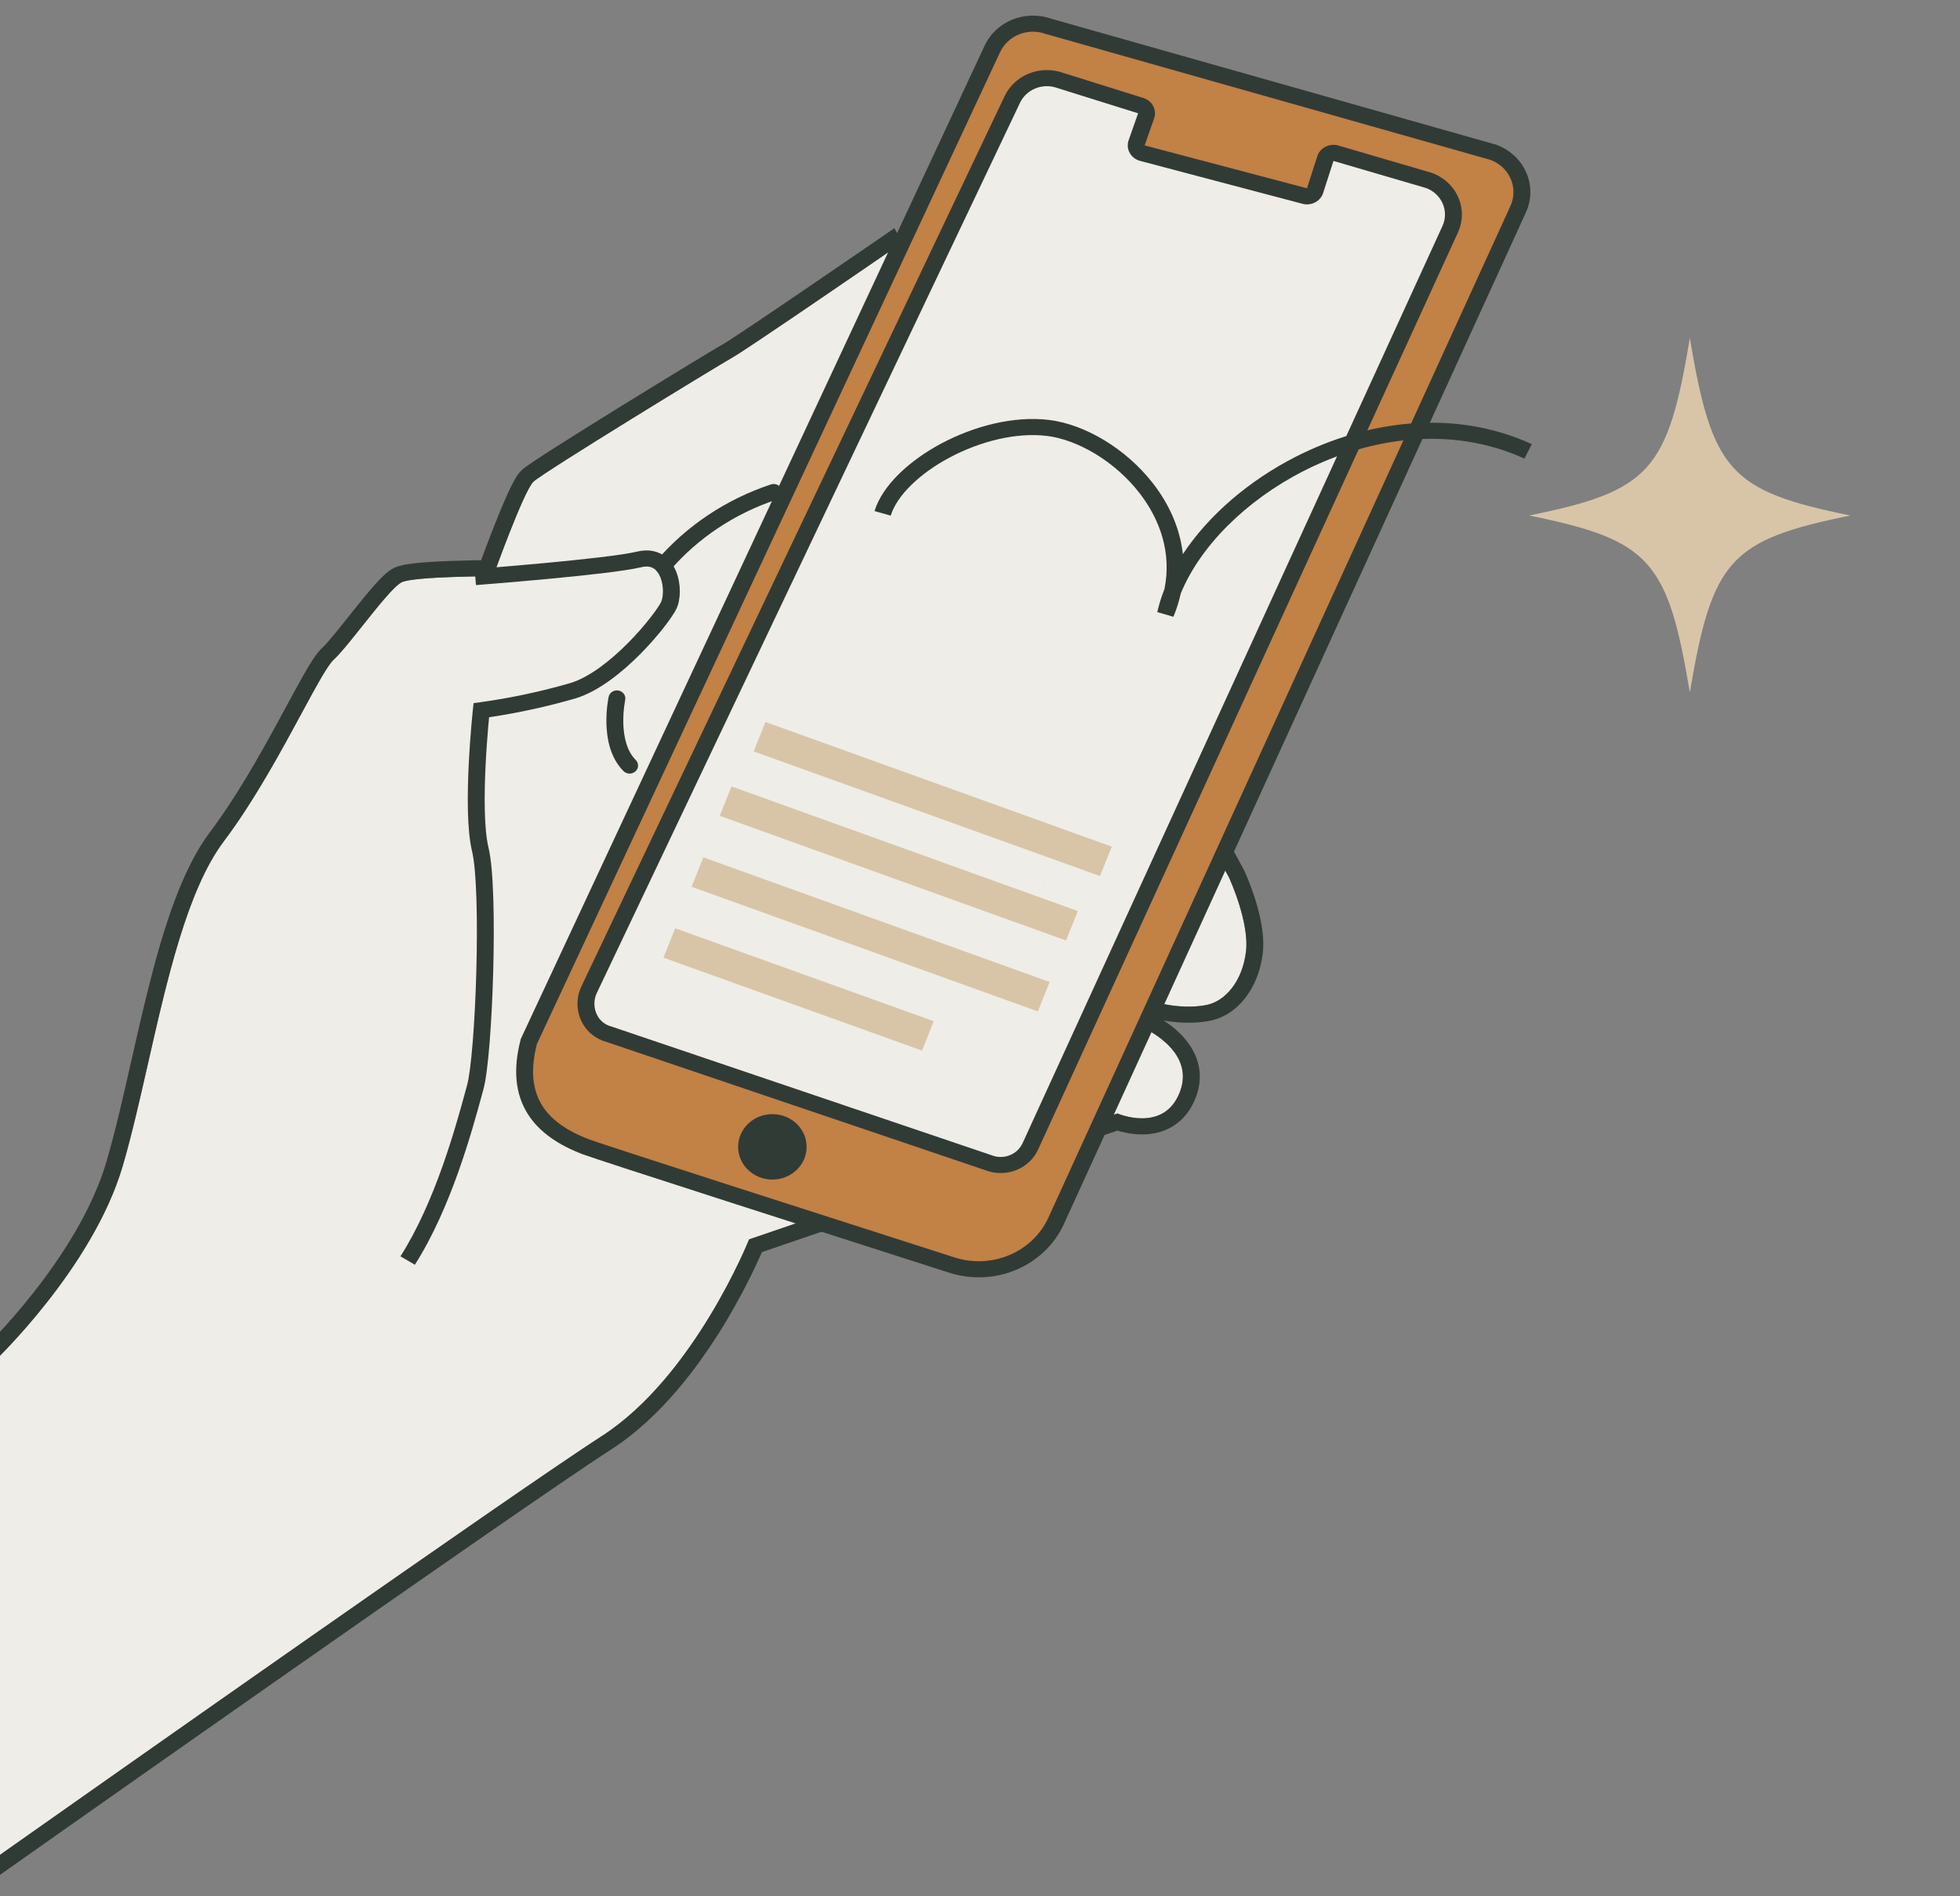 <svg width="216" height="209" viewBox="0 0 216 209" fill="none" xmlns="http://www.w3.org/2000/svg">
<rect x="0" y="0" width="216" height="209" fill="#808080" stroke="none"/>
<g clip-path="url(#clip0_774_8643)">
<path d="M-0.696 150.133C-0.696 150.133 10.24 139.787 13.535 128.495C16.831 117.204 18.944 100.327 24.672 92.73C30.4 85.133 35.155 74.178 36.798 72.696C38.442 71.213 42.878 64.826 44.287 64.177C45.696 63.528 54.35 63.52 54.35 63.52C54.35 63.52 57.705 54.136 58.786 53.102C59.868 52.068 79.047 40.352 80.75 39.39C82.452 38.429 97.907 27.794 97.907 27.794L135.435 96.713C135.435 96.713 137.708 101.601 137.313 104.895C136.919 108.189 135.016 110.392 132.919 110.793C130.033 111.345 127.049 110.392 127.049 110.392L125.791 113.197C125.791 113.197 131.787 115.705 130.043 120.337C128.298 124.969 123.149 122.742 123.149 122.742L82.553 136.621C82.553 136.621 76.531 151.727 66.326 158.299C56.12 164.87 -0.696 204.955 -0.696 204.955V185.193V150.133Z" fill="#EFEDE7"/>
<path fill-rule="evenodd" clip-rule="evenodd" d="M-2.008 148.872L-2.004 148.868L-1.985 148.85C-1.967 148.833 -1.939 148.806 -1.901 148.769C-1.826 148.696 -1.713 148.586 -1.567 148.439C-1.274 148.147 -0.847 147.713 -0.323 147.155C0.725 146.038 2.16 144.432 3.694 142.482C6.785 138.555 10.184 133.353 11.741 128.019C12.721 124.664 13.577 120.885 14.468 116.951C15.073 114.282 15.694 111.541 16.381 108.813C18.03 102.259 20.055 95.812 23.16 91.693C25.937 88.01 28.504 83.474 30.614 79.601C30.948 78.987 31.273 78.387 31.585 77.809C32.245 76.589 32.85 75.47 33.377 74.54C33.766 73.851 34.131 73.234 34.46 72.731C34.764 72.266 35.125 71.761 35.519 71.406C35.811 71.141 36.314 70.571 36.996 69.738C37.44 69.195 37.917 68.595 38.413 67.971C38.655 67.667 38.901 67.358 39.15 67.047C39.896 66.115 40.661 65.174 41.338 64.419C41.676 64.042 42.014 63.688 42.332 63.393C42.613 63.134 43.015 62.791 43.477 62.578C43.903 62.382 44.413 62.279 44.801 62.214C45.24 62.14 45.747 62.081 46.276 62.033C47.338 61.936 48.593 61.873 49.777 61.831C50.967 61.788 52.108 61.767 52.95 61.756C52.974 61.755 52.998 61.755 53.021 61.755C53.057 61.657 53.095 61.554 53.135 61.447C53.469 60.544 53.926 59.327 54.419 58.075C54.91 56.827 55.444 55.525 55.929 54.459C56.17 53.928 56.41 53.432 56.636 53.023C56.825 52.677 57.109 52.191 57.468 51.848C57.645 51.679 57.889 51.5 58.077 51.366C58.3 51.207 58.58 51.016 58.903 50.8C59.551 50.368 60.408 49.814 61.401 49.182C63.388 47.916 65.948 46.32 68.522 44.729C73.65 41.56 78.909 38.366 79.8 37.863C80.561 37.433 84.75 34.605 88.884 31.787C90.92 30.399 92.904 29.041 94.378 28.029C95.116 27.524 95.726 27.105 96.151 26.813L96.817 26.355C96.817 26.355 96.818 26.355 97.907 27.794C97.907 27.794 97.327 28.193 96.38 28.843C92.437 31.551 82.122 38.615 80.749 39.39C79.047 40.352 59.868 52.068 58.786 53.102C57.704 54.136 54.35 63.52 54.35 63.52C54.35 63.52 45.696 63.528 44.287 64.177C43.468 64.554 41.628 66.868 39.907 69.031C38.666 70.592 37.487 72.074 36.798 72.695C36.109 73.317 34.875 75.6 33.252 78.603C31 82.767 28 88.315 24.672 92.73C20.662 98.049 18.423 107.917 16.31 117.232C15.405 121.222 14.523 125.11 13.535 128.495C10.239 139.787 -0.697 150.133 -0.697 150.133V204.955L0.411 206.382L-2.559 208.477V149.393L-2.008 148.872ZM1.166 203.642C-0.032 204.486 -0.697 204.955 -0.697 204.955C0.411 206.382 0.411 206.382 0.411 206.382L0.414 206.38L1.051 205.931C1.47 205.636 2.085 205.202 2.871 204.647C4.445 203.539 6.704 201.948 9.446 200.017C14.931 196.157 22.351 190.942 30.09 185.522C45.589 174.666 62.304 163.03 67.367 159.77C72.825 156.256 77.053 150.555 79.879 145.883C81.306 143.524 82.404 141.377 83.147 139.819C83.502 139.075 83.776 138.463 83.967 138.024L123.141 124.63C123.245 124.662 123.357 124.694 123.478 124.727C124.096 124.892 124.981 125.066 125.97 125.052C126.964 125.037 128.135 124.83 129.23 124.164C130.348 123.485 131.237 122.418 131.795 120.937C133.008 117.717 131.438 115.235 129.879 113.767C129.326 113.246 128.748 112.821 128.238 112.492C128.357 112.513 128.48 112.533 128.607 112.553C129.83 112.74 131.541 112.867 133.285 112.534C136.468 111.926 138.717 108.827 139.163 105.096C139.406 103.067 138.835 100.726 138.304 99.054C138.028 98.185 137.74 97.427 137.52 96.887C137.41 96.616 137.317 96.398 137.25 96.245C137.216 96.168 137.189 96.108 137.17 96.066L137.147 96.015L137.138 95.996L137.138 95.994C137.138 95.994 137.137 95.993 135.435 96.713L137.137 95.993L137.114 95.943L98.566 25.151L96.817 26.355L97.907 27.794L135.435 96.713C135.435 96.713 137.707 101.601 137.313 104.895C136.919 108.188 135.015 110.392 132.919 110.793C130.033 111.345 127.049 110.392 127.049 110.392L125.791 113.197C125.791 113.197 131.787 115.705 130.042 120.337C128.298 124.969 123.149 122.741 123.149 122.741L82.552 136.621C82.552 136.621 76.531 151.727 66.325 158.299C57.223 164.159 11.045 196.678 1.166 203.642Z" fill="#313B36"/>
<path fill-rule="evenodd" clip-rule="evenodd" d="M73.003 61.142C72.228 60.678 71.275 60.549 70.199 60.808C68.547 61.204 64.12 61.684 60.01 62.067C57.976 62.257 56.05 62.421 54.631 62.538C53.922 62.596 53.34 62.642 52.936 62.674C52.734 62.69 52.576 62.702 52.469 62.71L52.306 62.723C52.306 62.723 52.306 62.723 52.38 63.608C52.453 64.493 52.453 64.493 52.453 64.493L52.619 64.48C52.727 64.472 52.886 64.46 53.089 64.444C53.495 64.412 54.079 64.365 54.791 64.307C56.214 64.19 58.148 64.025 60.192 63.834C64.237 63.457 68.834 62.967 70.653 62.53C71.314 62.371 71.731 62.477 72.013 62.645C72.319 62.829 72.585 63.161 72.776 63.636C72.967 64.109 73.059 64.663 73.058 65.188C73.057 65.725 72.959 66.149 72.845 66.381C72.526 67.03 71.139 68.93 69.212 70.874C67.285 72.817 64.988 74.628 62.908 75.279C59.636 76.23 56.293 76.942 52.908 77.411L52.19 77.51L52.116 78.198L53.042 78.289C52.116 78.198 52.116 78.198 52.116 78.198L52.112 78.231L52.102 78.326C52.094 78.408 52.082 78.529 52.066 78.685C52.036 78.995 51.993 79.443 51.946 79.994C51.851 81.095 51.736 82.611 51.655 84.268C51.494 87.538 51.456 91.501 52.026 93.859C52.271 94.873 52.431 96.761 52.505 99.151C52.579 101.516 52.568 104.301 52.493 107.063C52.418 109.824 52.279 112.554 52.099 114.809C51.917 117.093 51.697 118.814 51.479 119.607C51.421 119.818 51.358 120.048 51.291 120.294C50.219 124.224 47.97 132.472 44.129 138.492L45.72 139.415C49.712 133.158 52.023 124.67 53.087 120.763C53.157 120.508 53.221 120.272 53.28 120.058C53.548 119.084 53.775 117.205 53.956 114.944C54.138 112.654 54.279 109.894 54.354 107.109C54.43 104.324 54.442 101.505 54.367 99.099C54.292 96.717 54.132 94.666 53.84 93.46C53.337 91.378 53.353 87.657 53.515 84.351C53.595 82.72 53.709 81.226 53.802 80.139C53.839 79.712 53.872 79.348 53.9 79.064C57.134 78.584 60.329 77.885 63.461 76.975L63.469 76.972L63.478 76.969C66.025 76.176 68.593 74.082 70.565 72.094C72.54 70.102 74.087 68.039 74.532 67.134C74.799 66.589 74.919 65.884 74.92 65.191C74.921 64.486 74.801 63.709 74.514 62.999C74.229 62.292 73.754 61.592 73.003 61.142Z" fill="#313B36"/>
<path fill-rule="evenodd" clip-rule="evenodd" d="M68.174 76.121C67.67 76.023 67.178 76.332 67.074 76.812L67.986 76.991C67.074 76.812 67.074 76.812 67.074 76.812L67.073 76.815L67.072 76.82L67.069 76.834C67.067 76.846 67.064 76.863 67.059 76.884C67.051 76.926 67.04 76.987 67.026 77.063C67 77.215 66.966 77.431 66.933 77.698C66.868 78.229 66.808 78.966 66.831 79.79C66.874 81.391 67.234 83.525 68.713 85.001C69.069 85.356 69.658 85.368 70.03 85.03C70.401 84.691 70.415 84.129 70.059 83.774C69.074 82.791 68.733 81.226 68.692 79.744C68.673 79.025 68.725 78.375 68.783 77.904C68.811 77.669 68.841 77.481 68.863 77.353C68.874 77.29 68.884 77.241 68.89 77.21L68.897 77.176L68.898 77.17C68.898 77.17 68.898 77.17 68.898 77.17C69.001 76.69 68.677 76.22 68.174 76.121ZM68.898 77.17C68.898 77.17 68.898 77.17 68.898 77.17V77.17Z" fill="#313B36"/>
<path fill-rule="evenodd" clip-rule="evenodd" d="M86.14 53.948C85.971 53.485 85.441 53.24 84.955 53.401C80.024 55.038 75.664 57.946 72.356 61.804C72.03 62.183 72.089 62.743 72.487 63.053C72.885 63.364 73.471 63.307 73.797 62.928C76.888 59.324 80.962 56.607 85.567 55.078C86.053 54.917 86.309 54.411 86.14 53.948Z" fill="#313B36"/>
<path d="M167.3 23.08L116.389 134.579C114.462 138.801 109.485 140.922 104.908 139.455C91.539 135.17 66.113 127.009 64.572 126.42C59.608 124.522 56.606 121.211 58.283 114.8L109.346 5.424C109.847 4.325 110.766 3.452 111.915 2.983C113.064 2.513 114.356 2.483 115.528 2.897L164.544 16.78C165.168 17.004 165.738 17.348 166.219 17.792C166.7 18.235 167.081 18.768 167.339 19.358C167.598 19.948 167.727 20.583 167.72 21.223C167.714 21.863 167.571 22.495 167.3 23.08Z" fill="#C28145"/>
<path fill-rule="evenodd" clip-rule="evenodd" d="M115.822 2.054C114.435 1.572 112.907 1.612 111.549 2.167C110.182 2.725 109.09 3.763 108.494 5.066C108.494 5.067 108.493 5.068 108.493 5.069L57.4 114.51L57.38 114.585C56.5 117.95 56.818 120.635 58.137 122.755C59.444 124.855 61.645 126.257 64.227 127.244C65.8 127.845 91.273 136.021 104.612 140.296C109.649 141.911 115.124 139.575 117.243 134.933L168.152 23.438C168.153 23.438 168.153 23.437 168.153 23.436C168.474 22.742 168.644 21.991 168.652 21.232C168.66 20.472 168.506 19.718 168.199 19.016C167.892 18.315 167.439 17.681 166.867 17.153C166.295 16.626 165.616 16.216 164.872 15.949L164.841 15.938L115.822 2.054ZM112.282 3.799C113.212 3.419 114.257 3.394 115.205 3.73L115.234 3.74L164.246 17.622C164.739 17.803 165.191 18.078 165.573 18.43C165.962 18.789 166.271 19.221 166.481 19.7C166.69 20.179 166.796 20.694 166.79 21.214C166.785 21.734 166.668 22.247 166.449 22.722L166.447 22.726L115.536 134.225C113.8 138.026 109.322 139.933 105.205 138.613C91.807 134.319 66.427 126.172 64.919 125.596C62.537 124.685 60.755 123.482 59.739 121.849C58.743 120.25 58.396 118.096 59.167 115.089L110.2 5.778C110.607 4.886 111.353 4.179 112.282 3.799Z" fill="#313B36"/>
<path d="M159.814 25.279L113.551 126.36C113.205 127.121 112.585 127.736 111.805 128.092C111.026 128.447 110.139 128.52 109.308 128.296L67.092 113.998C66.665 113.882 66.266 113.686 65.917 113.422C65.568 113.157 65.277 112.829 65.061 112.456C64.77 111.952 64.604 111.39 64.577 110.814C64.55 110.238 64.661 109.664 64.903 109.136L111.535 11.022C111.963 10.082 112.748 9.334 113.729 8.932C114.711 8.531 115.814 8.504 116.815 8.859L125.712 11.643C126.203 11.797 126.468 12.301 126.305 12.768L125.263 15.744C125.094 16.227 125.384 16.745 125.897 16.881L143.787 21.609C144.273 21.738 144.778 21.474 144.926 21.015L146.064 17.48C146.215 17.011 146.735 16.748 147.227 16.892L157.461 19.887C157.994 20.078 158.481 20.373 158.891 20.752C159.302 21.132 159.628 21.588 159.848 22.093C160.069 22.598 160.179 23.141 160.174 23.689C160.168 24.237 160.046 24.778 159.814 25.279Z" fill="#EFEDE7"/>
<path fill-rule="evenodd" clip-rule="evenodd" d="M117.121 8.021C115.901 7.593 114.557 7.627 113.361 8.117C112.163 8.608 111.206 9.518 110.684 10.661L64.05 108.781C63.751 109.433 63.613 110.143 63.647 110.854C63.68 111.566 63.885 112.26 64.245 112.884L64.246 112.886C64.521 113.361 64.892 113.779 65.337 114.116C65.773 114.448 66.272 114.695 66.807 114.844L109.025 129.142L109.054 129.15C110.103 129.433 111.223 129.341 112.207 128.893C113.19 128.444 113.969 127.671 114.404 126.716M114.405 126.714L160.666 25.637C160.666 25.636 160.667 25.636 160.667 25.635C160.948 25.025 161.097 24.366 161.104 23.698C161.111 23.031 160.976 22.368 160.707 21.752C160.438 21.136 160.041 20.578 159.539 20.115C159.037 19.651 158.441 19.29 157.788 19.056L157.761 19.046L147.5 16.043C146.517 15.755 145.475 16.282 145.173 17.219L144.035 20.754L126.146 16.026L127.188 13.049C127.515 12.116 126.983 11.107 126.002 10.8L117.121 8.021M114.096 9.748C114.858 9.436 115.714 9.416 116.49 9.691L116.507 9.698L125.422 12.487L124.379 15.463C124.042 16.428 124.621 17.465 125.648 17.737L143.538 22.465C144.51 22.722 145.519 22.194 145.815 21.275L146.953 17.741L157.157 20.727C157.561 20.875 157.93 21.101 158.243 21.39C158.563 21.685 158.816 22.04 158.988 22.434C159.16 22.828 159.247 23.253 159.242 23.68C159.238 24.108 159.142 24.531 158.962 24.921L158.961 24.924L112.696 126.007C112.439 126.573 111.979 127.028 111.403 127.291C110.836 127.549 110.193 127.605 109.588 127.449L67.376 113.152L67.347 113.144C67.038 113.061 66.749 112.919 66.496 112.727C66.244 112.536 66.033 112.298 65.876 112.028C65.654 111.643 65.528 111.214 65.507 110.774C65.486 110.335 65.571 109.898 65.754 109.497C65.754 109.495 65.755 109.494 65.756 109.492L112.385 11.382L112.388 11.376C112.723 10.641 113.335 10.06 114.096 9.748Z" fill="#313B36"/>
<path d="M88.892 126.42C88.892 128.412 87.203 130.026 85.118 130.026C83.034 130.026 81.345 128.412 81.345 126.42C81.345 124.428 83.034 122.814 85.118 122.814C87.203 122.814 88.892 124.428 88.892 126.42Z" fill="#313B36"/>
<path d="M74.406 102.327L102.907 112.571L101.61 115.809L73.109 105.565L74.406 102.327Z" fill="#D8C5A8"/>
<path d="M80.615 86.687L118.78 100.428L117.482 103.673L79.318 89.932L80.615 86.687Z" fill="#D8C5A8"/>
<path d="M84.357 79.585L122.522 93.327L121.225 96.572L83.06 82.831L84.357 79.585Z" fill="#D8C5A8"/>
<path d="M77.511 94.507L115.675 108.248L114.378 111.493L76.213 97.752L77.511 94.507Z" fill="#D8C5A8"/>
<path fill-rule="evenodd" clip-rule="evenodd" d="M128.322 64.947C127.99 65.785 127.727 66.63 127.538 67.476L129.314 67.989C129.67 67.131 129.935 66.281 130.118 65.443C132.223 60.261 137.273 55.178 143.679 51.912C151.052 48.154 160.017 46.907 168 50.554L168.804 48.953C160.144 44.996 150.54 46.401 142.801 50.346C137.606 52.994 133.158 56.835 130.355 61.088C130.04 58.186 128.805 55.532 127.084 53.309C124.094 49.445 119.559 46.774 115.614 46.292C111.712 45.816 107.348 46.973 103.783 48.864C100.247 50.741 97.263 53.468 96.375 56.336L98.16 56.84C98.847 54.625 101.329 52.199 104.689 50.416C108.021 48.648 111.984 47.639 115.379 48.054C118.731 48.463 122.841 50.816 125.586 54.363C127.857 57.296 129.14 60.974 128.322 64.947Z" fill="#313B36"/>
<g clip-path="url(#clip1_774_8643)">
<path fill-rule="evenodd" clip-rule="evenodd" d="M186.227 37.266C183.791 51.961 181.806 54.123 168.518 56.826C181.806 59.529 183.791 61.706 186.227 76.33C188.688 61.706 190.647 59.529 203.91 56.826C190.647 54.123 188.688 51.961 186.227 37.266Z" fill="#D8C5A8"/>
</g>
</g>
<defs>
<clipPath id="clip0_774_8643">
<rect width="216" height="207.747" fill="white" transform="matrix(-1 0 0 1 216 0.866)"/>
</clipPath>
<clipPath id="clip1_774_8643">
<rect width="35.379" height="39.063" fill="white" transform="translate(168.518 37.266)"/>
</clipPath>
</defs>
</svg>
